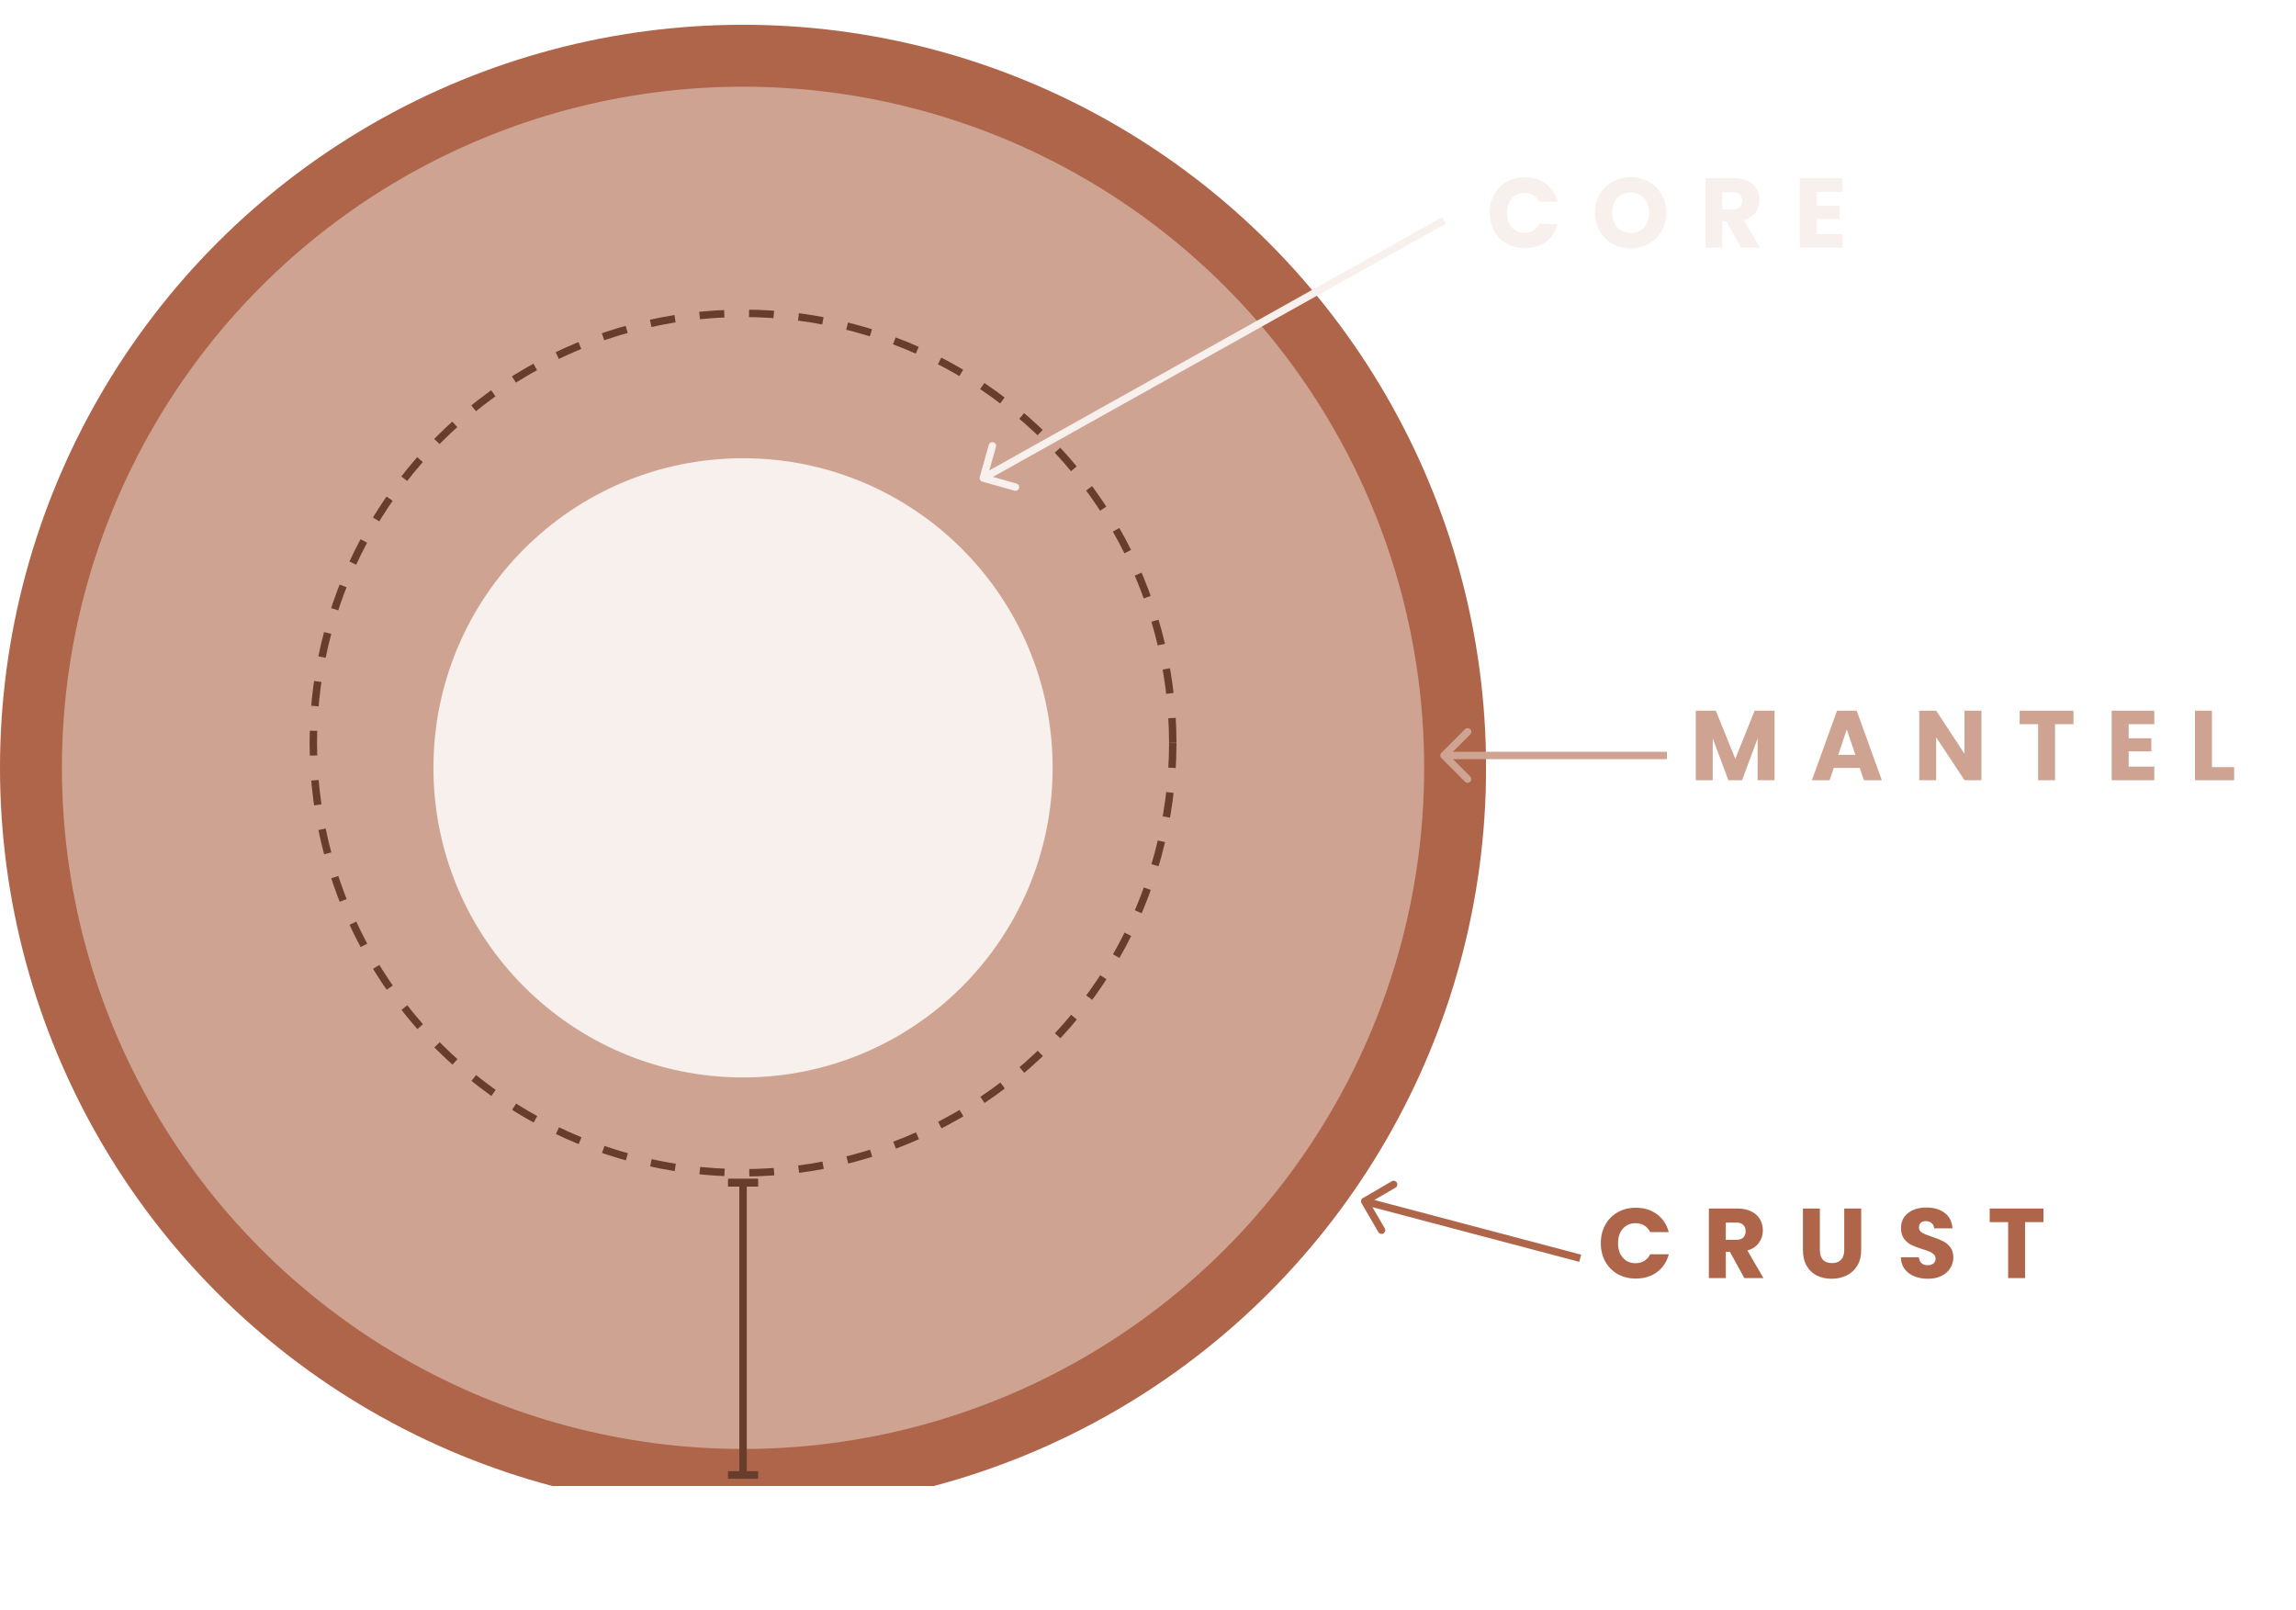 <svg width="927" height="650" viewBox="0 0 927 650" fill="none" xmlns="http://www.w3.org/2000/svg">
<g clip-path="url(#clip0_38_3)">
<g filter="url(#filter0_d_38_3)">
<circle cx="300" cy="300" r="300" fill="#AE654A"/>
</g>
<g filter="url(#filter1_d_38_3)">
<circle cx="300" cy="300" r="275" fill="#CEA392"/>
</g>
<circle cx="300" cy="300" r="173.5" stroke="#683D2C" stroke-width="3" stroke-dasharray="10 10"/>
<g filter="url(#filter2_d_38_3)">
<circle cx="300" cy="300" r="125" fill="#F7F0ED"/>
</g>
<path d="M300 480V595" stroke="#683D2C" stroke-width="3" stroke-linecap="square"/>
<line x1="294" y1="477.5" x2="306" y2="477.5" stroke="#683D2C" stroke-width="3"/>
<line x1="294" y1="477.5" x2="306" y2="477.5" stroke="#683D2C" stroke-width="3"/>
<line x1="294" y1="477.5" x2="306" y2="477.5" stroke="#683D2C" stroke-width="3"/>
<line x1="294" y1="595.5" x2="306" y2="595.5" stroke="#683D2C" stroke-width="3"/>
<line x1="294" y1="595.5" x2="306" y2="595.5" stroke="#683D2C" stroke-width="3"/>
<line x1="294" y1="595.5" x2="306" y2="595.5" stroke="#683D2C" stroke-width="3"/>
</g>
<g filter="url(#filter3_d_38_3)">
<path d="M550.246 479.703C549.53 480.12 549.287 481.038 549.703 481.754L556.493 493.423C556.909 494.139 557.827 494.382 558.543 493.965C559.259 493.549 559.502 492.63 559.086 491.914L553.051 481.542L563.423 475.507C564.139 475.091 564.382 474.173 563.965 473.457C563.549 472.741 562.63 472.498 561.914 472.914L550.246 479.703ZM638.383 502.55L551.383 479.55L550.617 482.45L637.617 505.45L638.383 502.55Z" fill="#AE654A"/>
</g>
<path d="M646.32 501.92C646.32 499.147 646.92 496.68 648.12 494.52C649.32 492.333 650.987 490.64 653.12 489.44C655.28 488.213 657.72 487.6 660.44 487.6C663.773 487.6 666.627 488.48 669 490.24C671.373 492 672.96 494.4 673.76 497.44H666.24C665.68 496.267 664.88 495.373 663.84 494.76C662.827 494.147 661.667 493.84 660.36 493.84C658.253 493.84 656.547 494.573 655.24 496.04C653.933 497.507 653.28 499.467 653.28 501.92C653.28 504.373 653.933 506.333 655.24 507.8C656.547 509.267 658.253 510 660.36 510C661.667 510 662.827 509.693 663.84 509.08C664.88 508.467 665.68 507.573 666.24 506.4H673.76C672.96 509.44 671.373 511.84 669 513.6C666.627 515.333 663.773 516.2 660.44 516.2C657.72 516.2 655.28 515.6 653.12 514.4C650.987 513.173 649.32 511.48 648.12 509.32C646.92 507.16 646.32 504.693 646.32 501.92ZM704.269 516L698.429 505.4H696.789V516H689.949V487.92H701.429C703.642 487.92 705.522 488.307 707.069 489.08C708.642 489.853 709.815 490.92 710.589 492.28C711.362 493.613 711.749 495.107 711.749 496.76C711.749 498.627 711.215 500.293 710.149 501.76C709.109 503.227 707.562 504.267 705.509 504.88L711.989 516H704.269ZM696.789 500.56H701.029C702.282 500.56 703.215 500.253 703.829 499.64C704.469 499.027 704.789 498.16 704.789 497.04C704.789 495.973 704.469 495.133 703.829 494.52C703.215 493.907 702.282 493.6 701.029 493.6H696.789V500.56ZM734.763 487.92V504.72C734.763 506.4 735.176 507.693 736.003 508.6C736.829 509.507 738.043 509.96 739.643 509.96C741.243 509.96 742.469 509.507 743.323 508.6C744.176 507.693 744.603 506.4 744.603 504.72V487.92H751.443V504.68C751.443 507.187 750.909 509.307 749.843 511.04C748.776 512.773 747.336 514.08 745.523 514.96C743.736 515.84 741.736 516.28 739.523 516.28C737.309 516.28 735.323 515.853 733.563 515C731.829 514.12 730.456 512.813 729.443 511.08C728.429 509.32 727.923 507.187 727.923 504.68V487.92H734.763ZM778.406 516.28C776.352 516.28 774.512 515.947 772.886 515.28C771.259 514.613 769.952 513.627 768.966 512.32C768.006 511.013 767.499 509.44 767.446 507.6H774.726C774.832 508.64 775.192 509.44 775.806 510C776.419 510.533 777.219 510.8 778.206 510.8C779.219 510.8 780.019 510.573 780.606 510.12C781.192 509.64 781.486 508.987 781.486 508.16C781.486 507.467 781.246 506.893 780.766 506.44C780.312 505.987 779.739 505.613 779.046 505.32C778.379 505.027 777.419 504.693 776.166 504.32C774.352 503.76 772.872 503.2 771.726 502.64C770.579 502.08 769.592 501.253 768.766 500.16C767.939 499.067 767.526 497.64 767.526 495.88C767.526 493.267 768.472 491.227 770.366 489.76C772.259 488.267 774.726 487.52 777.766 487.52C780.859 487.52 783.352 488.267 785.246 489.76C787.139 491.227 788.152 493.28 788.286 495.92H780.886C780.832 495.013 780.499 494.307 779.886 493.8C779.272 493.267 778.486 493 777.526 493C776.699 493 776.032 493.227 775.526 493.68C775.019 494.107 774.766 494.733 774.766 495.56C774.766 496.467 775.192 497.173 776.046 497.68C776.899 498.187 778.232 498.733 780.046 499.32C781.859 499.933 783.326 500.52 784.446 501.08C785.592 501.64 786.579 502.453 787.406 503.52C788.232 504.587 788.646 505.96 788.646 507.64C788.646 509.24 788.232 510.693 787.406 512C786.606 513.307 785.432 514.347 783.886 515.12C782.339 515.893 780.512 516.28 778.406 516.28ZM825.055 487.92V493.4H817.615V516H810.775V493.4H803.335V487.92H825.055Z" fill="#AE654A"/>
<path d="M601.496 85.92C601.496 83.147 602.096 80.68 603.296 78.52C604.496 76.333 606.162 74.64 608.296 73.44C610.456 72.213 612.896 71.6 615.616 71.6C618.949 71.6 621.802 72.48 624.176 74.24C626.549 76 628.136 78.4 628.936 81.44H621.416C620.856 80.267 620.056 79.373 619.016 78.76C618.002 78.147 616.842 77.84 615.536 77.84C613.429 77.84 611.722 78.573 610.416 80.04C609.109 81.507 608.456 83.467 608.456 85.92C608.456 88.373 609.109 90.333 610.416 91.8C611.722 93.267 613.429 94 615.536 94C616.842 94 618.002 93.693 619.016 93.08C620.056 92.467 620.856 91.573 621.416 90.4H628.936C628.136 93.44 626.549 95.84 624.176 97.6C621.802 99.333 618.949 100.2 615.616 100.2C612.896 100.2 610.456 99.6 608.296 98.4C606.162 97.173 604.496 95.48 603.296 93.32C602.096 91.16 601.496 88.693 601.496 85.92ZM658.405 100.28C655.765 100.28 653.338 99.667 651.125 98.44C648.938 97.213 647.191 95.507 645.885 93.32C644.605 91.107 643.965 88.627 643.965 85.88C643.965 83.133 644.605 80.667 645.885 78.48C647.191 76.293 648.938 74.587 651.125 73.36C653.338 72.133 655.765 71.52 658.405 71.52C661.045 71.52 663.458 72.133 665.645 73.36C667.858 74.587 669.591 76.293 670.845 78.48C672.125 80.667 672.765 83.133 672.765 85.88C672.765 88.627 672.125 91.107 670.845 93.32C669.565 95.507 667.831 97.213 665.645 98.44C663.458 99.667 661.045 100.28 658.405 100.28ZM658.405 94.04C660.645 94.04 662.431 93.293 663.765 91.8C665.125 90.307 665.805 88.333 665.805 85.88C665.805 83.4 665.125 81.427 663.765 79.96C662.431 78.467 660.645 77.72 658.405 77.72C656.138 77.72 654.325 78.453 652.965 79.92C651.631 81.387 650.965 83.373 650.965 85.88C650.965 88.36 651.631 90.347 652.965 91.84C654.325 93.307 656.138 94.04 658.405 94.04ZM702.89 100L697.05 89.4H695.41V100H688.57V71.92H700.05C702.263 71.92 704.143 72.307 705.69 73.08C707.263 73.853 708.437 74.92 709.21 76.28C709.983 77.613 710.37 79.107 710.37 80.76C710.37 82.627 709.837 84.293 708.77 85.76C707.73 87.227 706.183 88.267 704.13 88.88L710.61 100H702.89ZM695.41 84.56H699.65C700.903 84.56 701.837 84.253 702.45 83.64C703.09 83.027 703.41 82.16 703.41 81.04C703.41 79.973 703.09 79.133 702.45 78.52C701.837 77.907 700.903 77.6 699.65 77.6H695.41V84.56ZM733.504 77.4V83.08H742.664V88.36H733.504V94.52H743.864V100H726.664V71.92H743.864V77.4H733.504Z" fill="#F7F0ED"/>
<g filter="url(#filter4_d_38_3)">
<path d="M395.557 188.592C395.331 189.389 395.795 190.218 396.592 190.443L409.583 194.117C410.38 194.342 411.209 193.879 411.434 193.081C411.659 192.284 411.196 191.455 410.399 191.23L398.852 187.965L402.117 176.417C402.342 175.62 401.879 174.791 401.081 174.566C400.284 174.341 399.455 174.804 399.23 175.601L395.557 188.592ZM582.268 83.691L396.268 187.691L397.732 190.309L583.732 86.309L582.268 83.691Z" fill="#F7F0ED"/>
</g>
<path d="M716.468 286.92V315H709.628V298.16L703.348 315H697.828L691.508 298.12V315H684.668V286.92H692.747L700.628 306.36L708.428 286.92H716.468ZM750.866 310.04H740.386L738.706 315H731.546L741.706 286.92H749.626L759.786 315H752.546L750.866 310.04ZM749.106 304.76L745.626 294.48L742.186 304.76H749.106ZM799.998 315H793.158L781.718 297.68V315H774.878V286.92H781.718L793.158 304.32V286.92H799.998V315ZM837.157 286.92V292.4H829.717V315H822.877V292.4H815.437V286.92H837.157ZM859.429 292.4V298.08H868.589V303.36H859.429V309.52H869.789V315H852.589V286.92H869.789V292.4H859.429ZM893.07 309.72H902.03V315H886.23V286.92H893.07V309.72Z" fill="#CEA392"/>
<g filter="url(#filter5_d_38_3)">
<path d="M581.939 299.939C581.354 300.525 581.354 301.475 581.939 302.061L591.485 311.607C592.071 312.192 593.021 312.192 593.607 311.607C594.192 311.021 594.192 310.071 593.607 309.485L585.121 301L593.607 292.515C594.192 291.929 594.192 290.979 593.607 290.393C593.021 289.808 592.071 289.808 591.485 290.393L581.939 299.939ZM673 299.5L583 299.5L583 302.5L673 302.5L673 299.5Z" fill="#CEA392"/>
</g>
<defs>
<filter id="filter0_d_38_3" x="-4" y="0" width="608" height="614" filterUnits="userSpaceOnUse" color-interpolation-filters="sRGB">
<feFlood flood-opacity="0" result="BackgroundImageFix"/>
<feColorMatrix in="SourceAlpha" type="matrix" values="0 0 0 0 0 0 0 0 0 0 0 0 0 0 0 0 0 0 127 0" result="hardAlpha"/>
<feOffset dy="10"/>
<feGaussianBlur stdDeviation="2"/>
<feComposite in2="hardAlpha" operator="out"/>
<feColorMatrix type="matrix" values="0 0 0 0 0 0 0 0 0 0 0 0 0 0 0 0 0 0 0.25 0"/>
<feBlend mode="normal" in2="BackgroundImageFix" result="effect1_dropShadow_38_3"/>
<feBlend mode="normal" in="SourceGraphic" in2="effect1_dropShadow_38_3" result="shape"/>
</filter>
<filter id="filter1_d_38_3" x="21" y="25" width="558" height="564" filterUnits="userSpaceOnUse" color-interpolation-filters="sRGB">
<feFlood flood-opacity="0" result="BackgroundImageFix"/>
<feColorMatrix in="SourceAlpha" type="matrix" values="0 0 0 0 0 0 0 0 0 0 0 0 0 0 0 0 0 0 127 0" result="hardAlpha"/>
<feOffset dy="10"/>
<feGaussianBlur stdDeviation="2"/>
<feComposite in2="hardAlpha" operator="out"/>
<feColorMatrix type="matrix" values="0 0 0 0 0 0 0 0 0 0 0 0 0 0 0 0 0 0 0.25 0"/>
<feBlend mode="normal" in2="BackgroundImageFix" result="effect1_dropShadow_38_3"/>
<feBlend mode="normal" in="SourceGraphic" in2="effect1_dropShadow_38_3" result="shape"/>
</filter>
<filter id="filter2_d_38_3" x="171" y="175" width="258" height="264" filterUnits="userSpaceOnUse" color-interpolation-filters="sRGB">
<feFlood flood-opacity="0" result="BackgroundImageFix"/>
<feColorMatrix in="SourceAlpha" type="matrix" values="0 0 0 0 0 0 0 0 0 0 0 0 0 0 0 0 0 0 127 0" result="hardAlpha"/>
<feOffset dy="10"/>
<feGaussianBlur stdDeviation="2"/>
<feComposite in2="hardAlpha" operator="out"/>
<feColorMatrix type="matrix" values="0 0 0 0 0 0 0 0 0 0 0 0 0 0 0 0 0 0 0.25 0"/>
<feBlend mode="normal" in2="BackgroundImageFix" result="effect1_dropShadow_38_3"/>
<feBlend mode="normal" in="SourceGraphic" in2="effect1_dropShadow_38_3" result="shape"/>
</filter>
<filter id="filter3_d_38_3" x="545.5" y="472.711" width="96.884" height="40.739" filterUnits="userSpaceOnUse" color-interpolation-filters="sRGB">
<feFlood flood-opacity="0" result="BackgroundImageFix"/>
<feColorMatrix in="SourceAlpha" type="matrix" values="0 0 0 0 0 0 0 0 0 0 0 0 0 0 0 0 0 0 127 0" result="hardAlpha"/>
<feOffset dy="4"/>
<feGaussianBlur stdDeviation="2"/>
<feComposite in2="hardAlpha" operator="out"/>
<feColorMatrix type="matrix" values="0 0 0 0 0 0 0 0 0 0 0 0 0 0 0 0 0 0 0.25 0"/>
<feBlend mode="normal" in2="BackgroundImageFix" result="effect1_dropShadow_38_3"/>
<feBlend mode="normal" in="SourceGraphic" in2="effect1_dropShadow_38_3" result="shape"/>
</filter>
<filter id="filter4_d_38_3" x="391.5" y="83.691" width="196.232" height="118.483" filterUnits="userSpaceOnUse" color-interpolation-filters="sRGB">
<feFlood flood-opacity="0" result="BackgroundImageFix"/>
<feColorMatrix in="SourceAlpha" type="matrix" values="0 0 0 0 0 0 0 0 0 0 0 0 0 0 0 0 0 0 127 0" result="hardAlpha"/>
<feOffset dy="4"/>
<feGaussianBlur stdDeviation="2"/>
<feComposite in2="hardAlpha" operator="out"/>
<feColorMatrix type="matrix" values="0 0 0 0 0 0 0 0 0 0 0 0 0 0 0 0 0 0 0.25 0"/>
<feBlend mode="normal" in2="BackgroundImageFix" result="effect1_dropShadow_38_3"/>
<feBlend mode="normal" in="SourceGraphic" in2="effect1_dropShadow_38_3" result="shape"/>
</filter>
<filter id="filter5_d_38_3" x="577.5" y="289.954" width="99.5" height="30.092" filterUnits="userSpaceOnUse" color-interpolation-filters="sRGB">
<feFlood flood-opacity="0" result="BackgroundImageFix"/>
<feColorMatrix in="SourceAlpha" type="matrix" values="0 0 0 0 0 0 0 0 0 0 0 0 0 0 0 0 0 0 127 0" result="hardAlpha"/>
<feOffset dy="4"/>
<feGaussianBlur stdDeviation="2"/>
<feComposite in2="hardAlpha" operator="out"/>
<feColorMatrix type="matrix" values="0 0 0 0 0 0 0 0 0 0 0 0 0 0 0 0 0 0 0.25 0"/>
<feBlend mode="normal" in2="BackgroundImageFix" result="effect1_dropShadow_38_3"/>
<feBlend mode="normal" in="SourceGraphic" in2="effect1_dropShadow_38_3" result="shape"/>
</filter>
<clipPath id="clip0_38_3">
<rect width="600" height="600" fill="white"/>
</clipPath>
</defs>
</svg>
